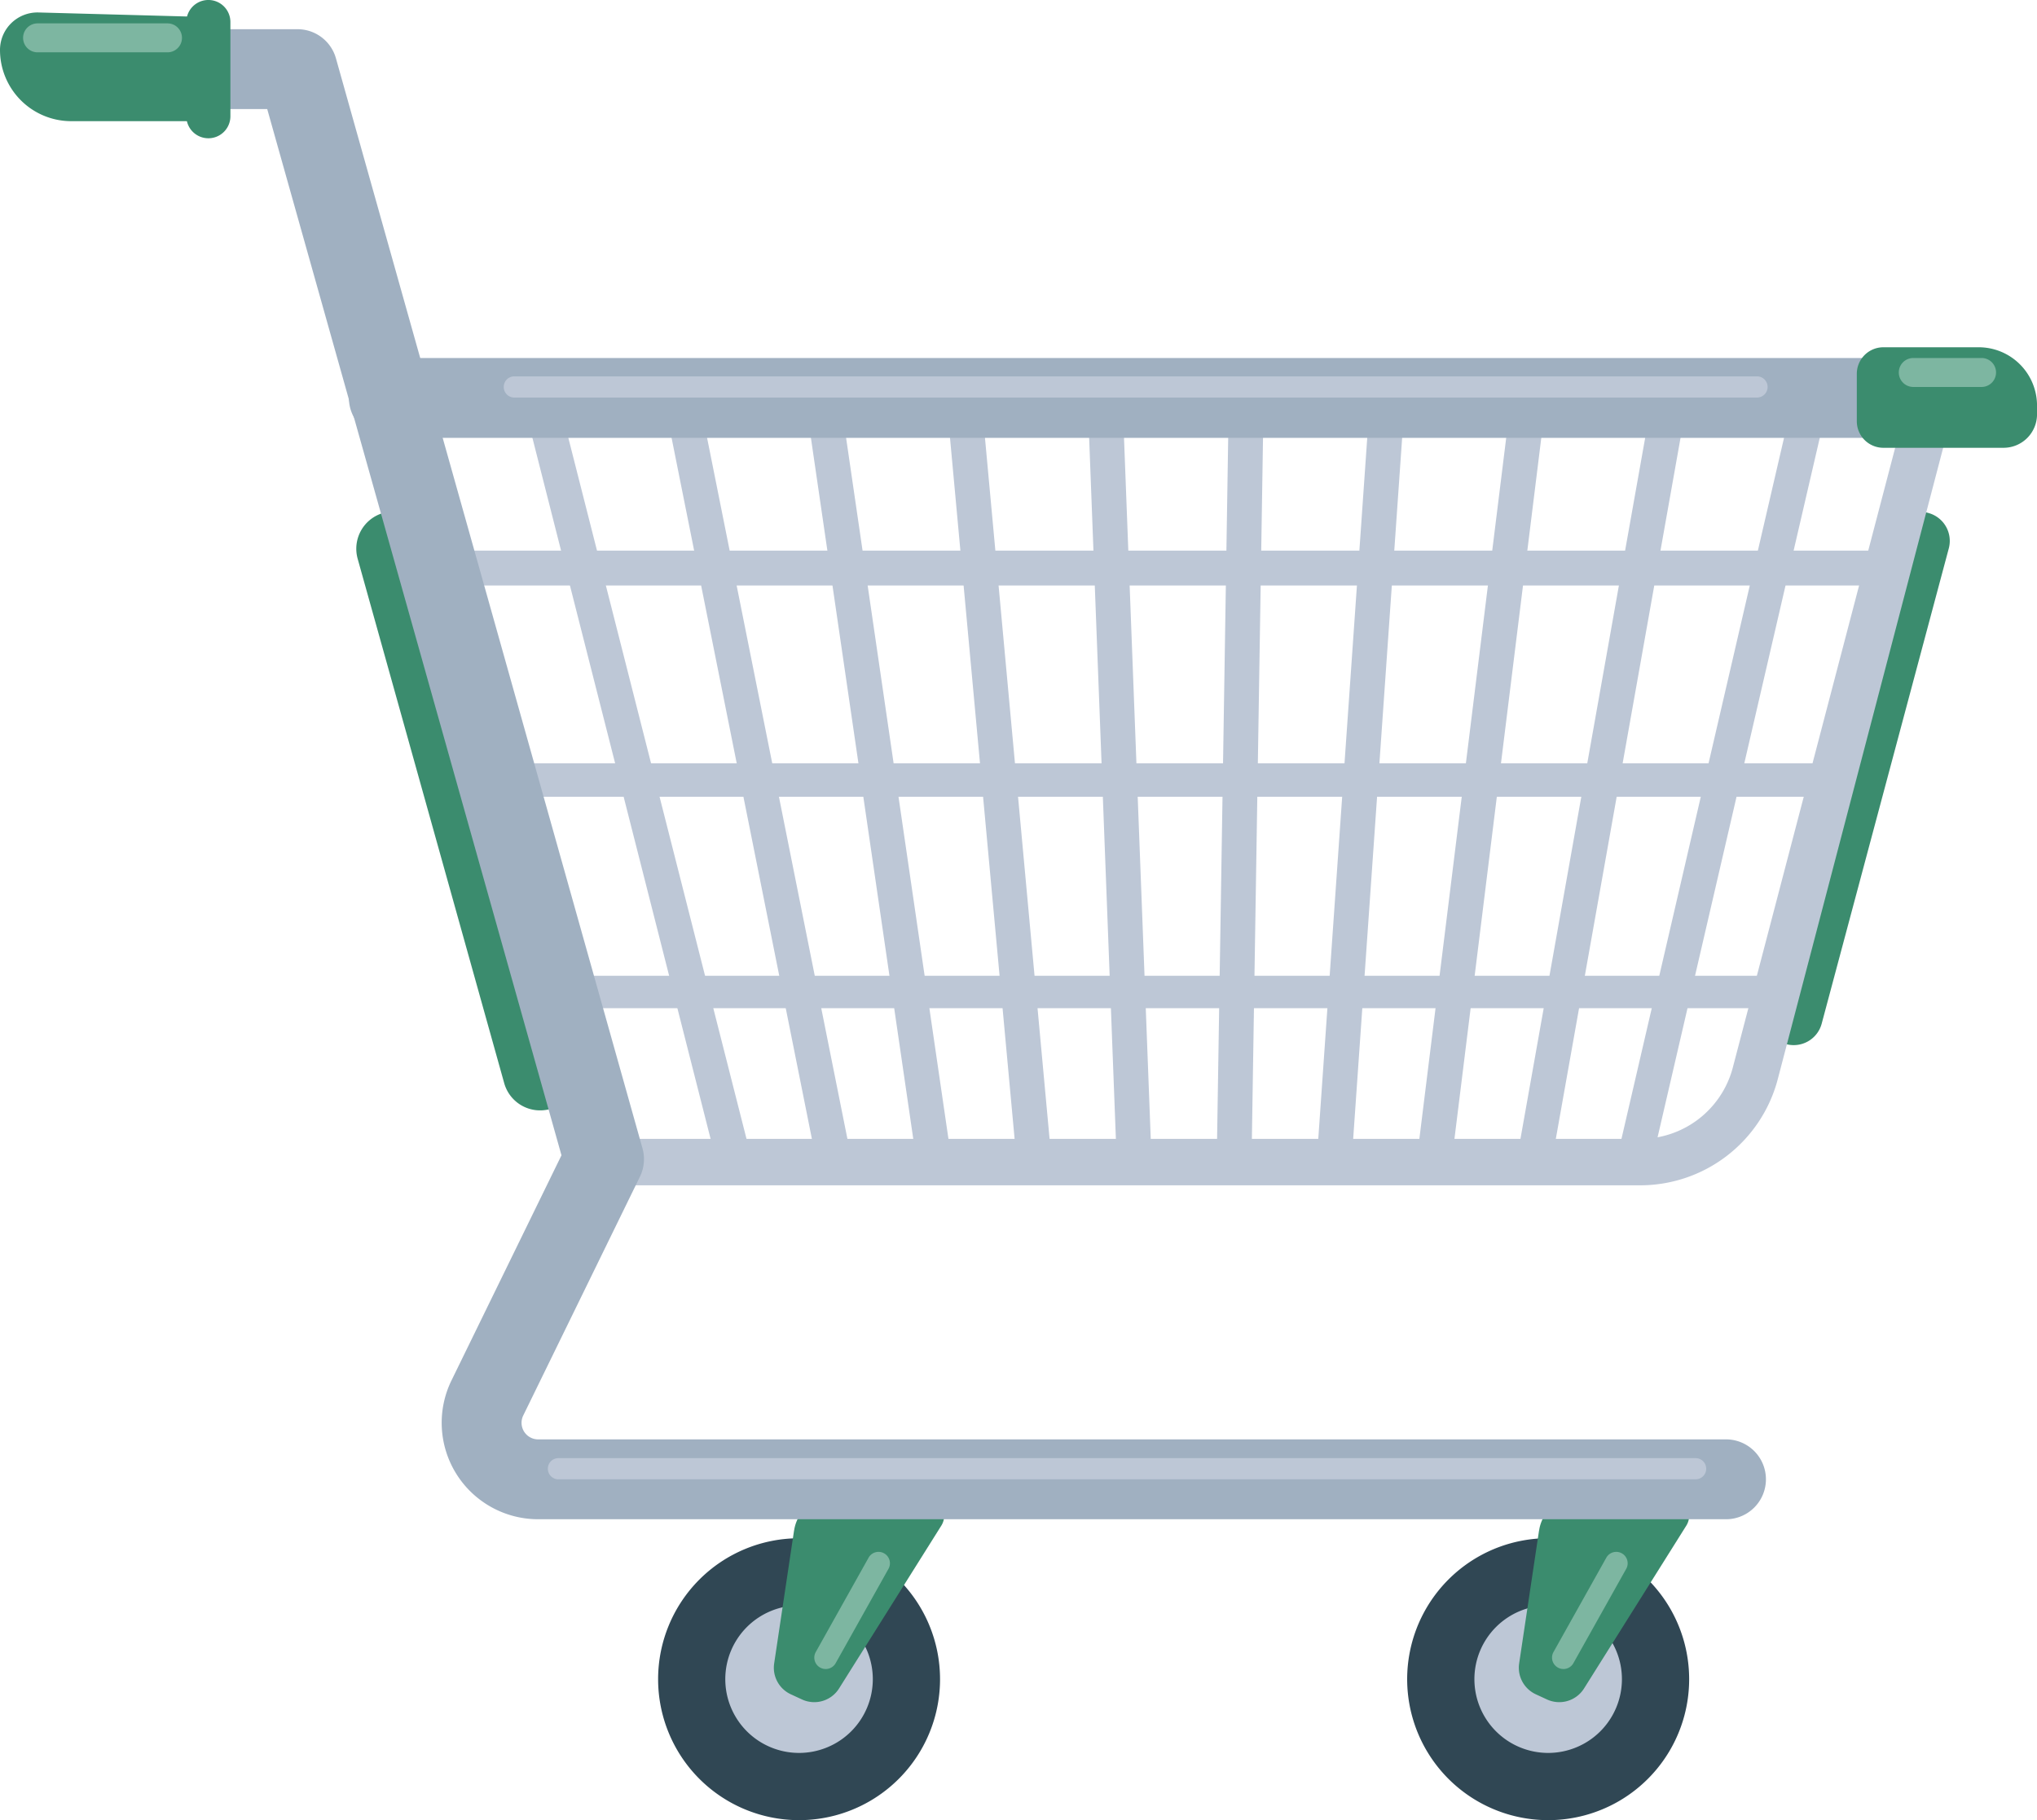 <svg id="Group_20247" data-name="Group 20247" xmlns="http://www.w3.org/2000/svg" xmlns:xlink="http://www.w3.org/1999/xlink" width="73.019" height="65.255" viewBox="0 0 73.019 65.255">
  <defs>
    <clipPath id="clip-path">
      <rect id="Rectangle_4577" data-name="Rectangle 4577" width="73.019" height="65.255" fill="none"/>
    </clipPath>
  </defs>
  <g id="Group_22068" data-name="Group 22068" clip-path="url(#clip-path)">
    <path id="Path_41861" data-name="Path 41861" d="M288.711,422.735l-.563.157a1.336,1.336,0,0,1-1.646-.927l-5.253-18.8a1.336,1.336,0,0,1,.927-1.646l.563-.157Z" transform="translate(-268.428 -383.132)" fill="#3b8c6e"/>
    <path id="Path_41862" data-name="Path 41862" d="M1397.156,420.566l-.6-.162,5.093-19.044.6.162a1.038,1.038,0,0,1,.735,1.271l-4.556,17.038a1.038,1.038,0,0,1-1.271.735" transform="translate(-1333.127 -383.132)" fill="#3b8c6e"/>
    <path id="Path_41863" data-name="Path 41863" d="M384.048,435.935H332.29a.624.624,0,0,1,0-1.249h51.758a.624.624,0,0,1,0,1.249" transform="translate(-316.604 -414.945)" fill="#bdc7d6"/>
    <path id="Path_41864" data-name="Path 41864" d="M422.963,603.735h-47.92a.6.6,0,1,1,0-1.2h47.92a.6.6,0,1,1,0,1.2" transform="translate(-357.438 -575.17)" fill="#bdc7d6"/>
    <path id="Path_41865" data-name="Path 41865" d="M473.171,771.448H429.888a.582.582,0,1,1,0-1.163h43.284a.582.582,0,1,1,0,1.163" transform="translate(-409.809 -735.303)" fill="#bdc7d6"/>
    <path id="Path_41866" data-name="Path 41866" d="M420.143,329.043a.625.625,0,0,1-.6-.471l-6.964-27.4a.624.624,0,1,1,1.21-.308l6.963,27.4a.625.625,0,0,1-.605.778" transform="translate(-393.82 -286.756)" fill="#bdc7d6"/>
    <path id="Path_41867" data-name="Path 41867" d="M530.141,329.03a.625.625,0,0,1-.612-.5l-5.484-27.4a.624.624,0,1,1,1.224-.245l5.484,27.4a.625.625,0,0,1-.613.747" transform="translate(-500.234 -286.744)" fill="#bdc7d6"/>
    <path id="Path_41868" data-name="Path 41868" d="M640.137,329.051a.624.624,0,0,1-.617-.534l-4-27.4a.624.624,0,1,1,1.235-.18l4,27.4a.624.624,0,0,1-.527.708.632.632,0,0,1-.091.007" transform="translate(-606.648 -286.764)" fill="#bdc7d6"/>
    <path id="Path_41869" data-name="Path 41869" d="M750.133,329.047a.625.625,0,0,1-.621-.567l-2.525-27.4a.624.624,0,0,1,1.243-.115l2.525,27.4a.625.625,0,0,1-.564.679l-.058,0" transform="translate(-713.06 -286.76)" fill="#bdc7d6"/>
    <path id="Path_41870" data-name="Path 41870" d="M860.133,329.045a.624.624,0,0,1-.623-.6l-1.045-27.4a.624.624,0,1,1,1.248-.048l1.045,27.4a.625.625,0,0,1-.6.648h-.024" transform="translate(-819.477 -286.759)" fill="#bdc7d6"/>
    <path id="Path_41871" data-name="Path 41871" d="M960.99,329.031h-.01a.624.624,0,0,1-.614-.634L960.8,301a.617.617,0,0,1,.634-.614.624.624,0,0,1,.614.634l-.435,27.4a.625.625,0,0,1-.624.614" transform="translate(-916.751 -286.744)" fill="#bdc7d6"/>
    <path id="Path_41872" data-name="Path 41872" d="M1039.886,329.034l-.044,0a.624.624,0,0,1-.579-.666l1.914-27.4a.624.624,0,1,1,1.245.087l-1.914,27.4a.624.624,0,0,1-.622.581" transform="translate(-992.063 -286.748)" fill="#bdc7d6"/>
    <path id="Path_41873" data-name="Path 41873" d="M1118.779,329.039a.64.64,0,0,1-.078,0,.624.624,0,0,1-.543-.7l3.394-27.4a.624.624,0,0,1,1.239.153l-3.394,27.4a.624.624,0,0,1-.619.548" transform="translate(-1067.373 -286.752)" fill="#bdc7d6"/>
    <path id="Path_41874" data-name="Path 41874" d="M1197.673,329.044a.624.624,0,0,1-.615-.734l4.874-27.4a.624.624,0,0,1,1.229.219l-4.874,27.4a.624.624,0,0,1-.614.515" transform="translate(-1142.684 -286.757)" fill="#bdc7d6"/>
    <path id="Path_41875" data-name="Path 41875" d="M1276.567,329.04a.625.625,0,0,1-.609-.765l6.353-27.4a.624.624,0,1,1,1.216.282l-6.353,27.4a.625.625,0,0,1-.607.484" transform="translate(-1217.995 -286.753)" fill="#bdc7d6"/>
    <path id="Path_41876" data-name="Path 41876" d="M500.334,324.871H463.416a.832.832,0,0,1,0-1.665h36.917a3.431,3.431,0,0,0,3.348-2.519l6.353-24.254a.832.832,0,1,1,1.61.422l-6.353,24.254a5.1,5.1,0,0,1-4.959,3.762" transform="translate(-441.576 -282.376)" fill="#bdc7d6"/>
    <path id="Path_41877" data-name="Path 41877" d="M529.541,1219.373a5.053,5.053,0,1,0-5.053,5.054,5.053,5.053,0,0,0,5.053-5.054" transform="translate(-495.844 -1159.172)" fill="#304754"/>
    <path id="Path_41878" data-name="Path 41878" d="M577.783,1270.027a2.644,2.644,0,1,0-2.644,2.644,2.644,2.644,0,0,0,2.644-2.644" transform="translate(-546.496 -1209.826)" fill="#bdc7d6"/>
    <path id="Path_41879" data-name="Path 41879" d="M1120.84,1219.373a5.054,5.054,0,1,0-5.053,5.054,5.053,5.053,0,0,0,5.053-5.054" transform="translate(-1060.29 -1159.172)" fill="#304754"/>
    <path id="Path_41880" data-name="Path 41880" d="M1169.082,1270.027a2.644,2.644,0,1,0-2.644,2.644,2.644,2.644,0,0,0,2.644-2.644" transform="translate(-1110.942 -1209.826)" fill="#bdc7d6"/>
    <path id="Path_41881" data-name="Path 41881" d="M611.537,1183.1l-.714,4.77a1.049,1.049,0,0,0,.595,1.106l.4.185a1.049,1.049,0,0,0,1.331-.393l3.665-5.836a.669.669,0,0,0-.567-1.026h-3.323a1.4,1.4,0,0,0-1.385,1.193" transform="translate(-583.072 -1128.234)" fill="#3b8c6e"/>
    <path id="Path_41882" data-name="Path 41882" d="M1199.6,1183.1l-.714,4.77a1.049,1.049,0,0,0,.595,1.106l.4.185a1.049,1.049,0,0,0,1.331-.393l3.665-5.836a.67.67,0,0,0-.567-1.026h-3.323a1.4,1.4,0,0,0-1.385,1.193" transform="translate(-1144.43 -1128.234)" fill="#3b8c6e"/>
    <path id="Path_41883" data-name="Path 41883" d="M137.317,76.476H94.7A3.458,3.458,0,0,1,91.593,71.5l3.943-8.072L84.988,25.919h-4.56a1.432,1.432,0,0,1,0-2.863h5.644A1.431,1.431,0,0,1,87.451,24.1L98.44,63.179a1.431,1.431,0,0,1-.092,1.016l-4.183,8.562a.595.595,0,0,0,.534.856h42.618a1.432,1.432,0,0,1,0,2.863" transform="translate(-75.409 -22.009)" fill="#a0b0c1"/>
    <path id="Path_41884" data-name="Path 41884" d="M333.847,285.488H277.7a1.432,1.432,0,1,1,0-2.863h56.146a1.432,1.432,0,0,1,0,2.863" transform="translate(-263.723 -269.79)" fill="#a0b0c1"/>
    <path id="Path_41885" data-name="Path 41885" d="M7.469,13.732H2.553A2.553,2.553,0,0,1,0,11.179,1.344,1.344,0,0,1,1.381,9.835L7.469,10Z" transform="translate(0 -9.388)" fill="#3b8c6e"/>
    <path id="Path_41886" data-name="Path 41886" d="M147.87,4.958h0a.789.789,0,0,1-.789-.789V.79a.789.789,0,0,1,1.579,0V4.169a.789.789,0,0,1-.789.789" transform="translate(-140.401 -0.001)" fill="#3b8c6e"/>
    <path id="Path_41887" data-name="Path 41887" d="M1470.864,277.811h-4.31a.952.952,0,0,1-.952-.952v-1.7a.952.952,0,0,1,.952-.952h3.417a2.091,2.091,0,0,1,2.091,2.091v.313a1.2,1.2,0,0,1-1.2,1.2" transform="translate(-1399.042 -261.757)" fill="#3b8c6e"/>
    <path id="Path_41888" data-name="Path 41888" d="M442.523,297.878H397.978a.38.38,0,0,1,0-.76h44.545a.38.38,0,1,1,0,.76" transform="translate(-379.541 -283.625)" fill="#bdc7d6"/>
    <path id="Path_41889" data-name="Path 41889" d="M473.563,1151.833H432.8a.38.38,0,0,1,0-.76h40.763a.38.38,0,0,1,0,.76" transform="translate(-412.782 -1098.797)" fill="#bdc7d6"/>
    <path id="Path_41890" data-name="Path 41890" d="M1501.8,283.663h-2.448a.519.519,0,1,1,0-1.038h2.448a.519.519,0,1,1,0,1.038" transform="translate(-1430.768 -269.79)" fill="#7db6a1"/>
    <path id="Path_41891" data-name="Path 41891" d="M23.405,19.484H18.748a.519.519,0,0,1,0-1.038h4.657a.519.519,0,0,1,0,1.038" transform="translate(-17.401 -17.608)" fill="#7db6a1"/>
    <path id="Path_41892" data-name="Path 41892" d="M643.138,1229.041a.409.409,0,0,1-.356-.609l1.9-3.394a.409.409,0,0,1,.713.4l-1.9,3.394a.409.409,0,0,1-.357.209" transform="translate(-613.54 -1169.204)" fill="#7db6a1"/>
    <path id="Path_41893" data-name="Path 41893" d="M1225.444,1229.04a.409.409,0,0,1-.356-.609l1.9-3.394a.409.409,0,0,1,.713.4l-1.9,3.394a.409.409,0,0,1-.357.209" transform="translate(-1169.401 -1169.203)" fill="#7db6a1"/>
  </g>
</svg>
